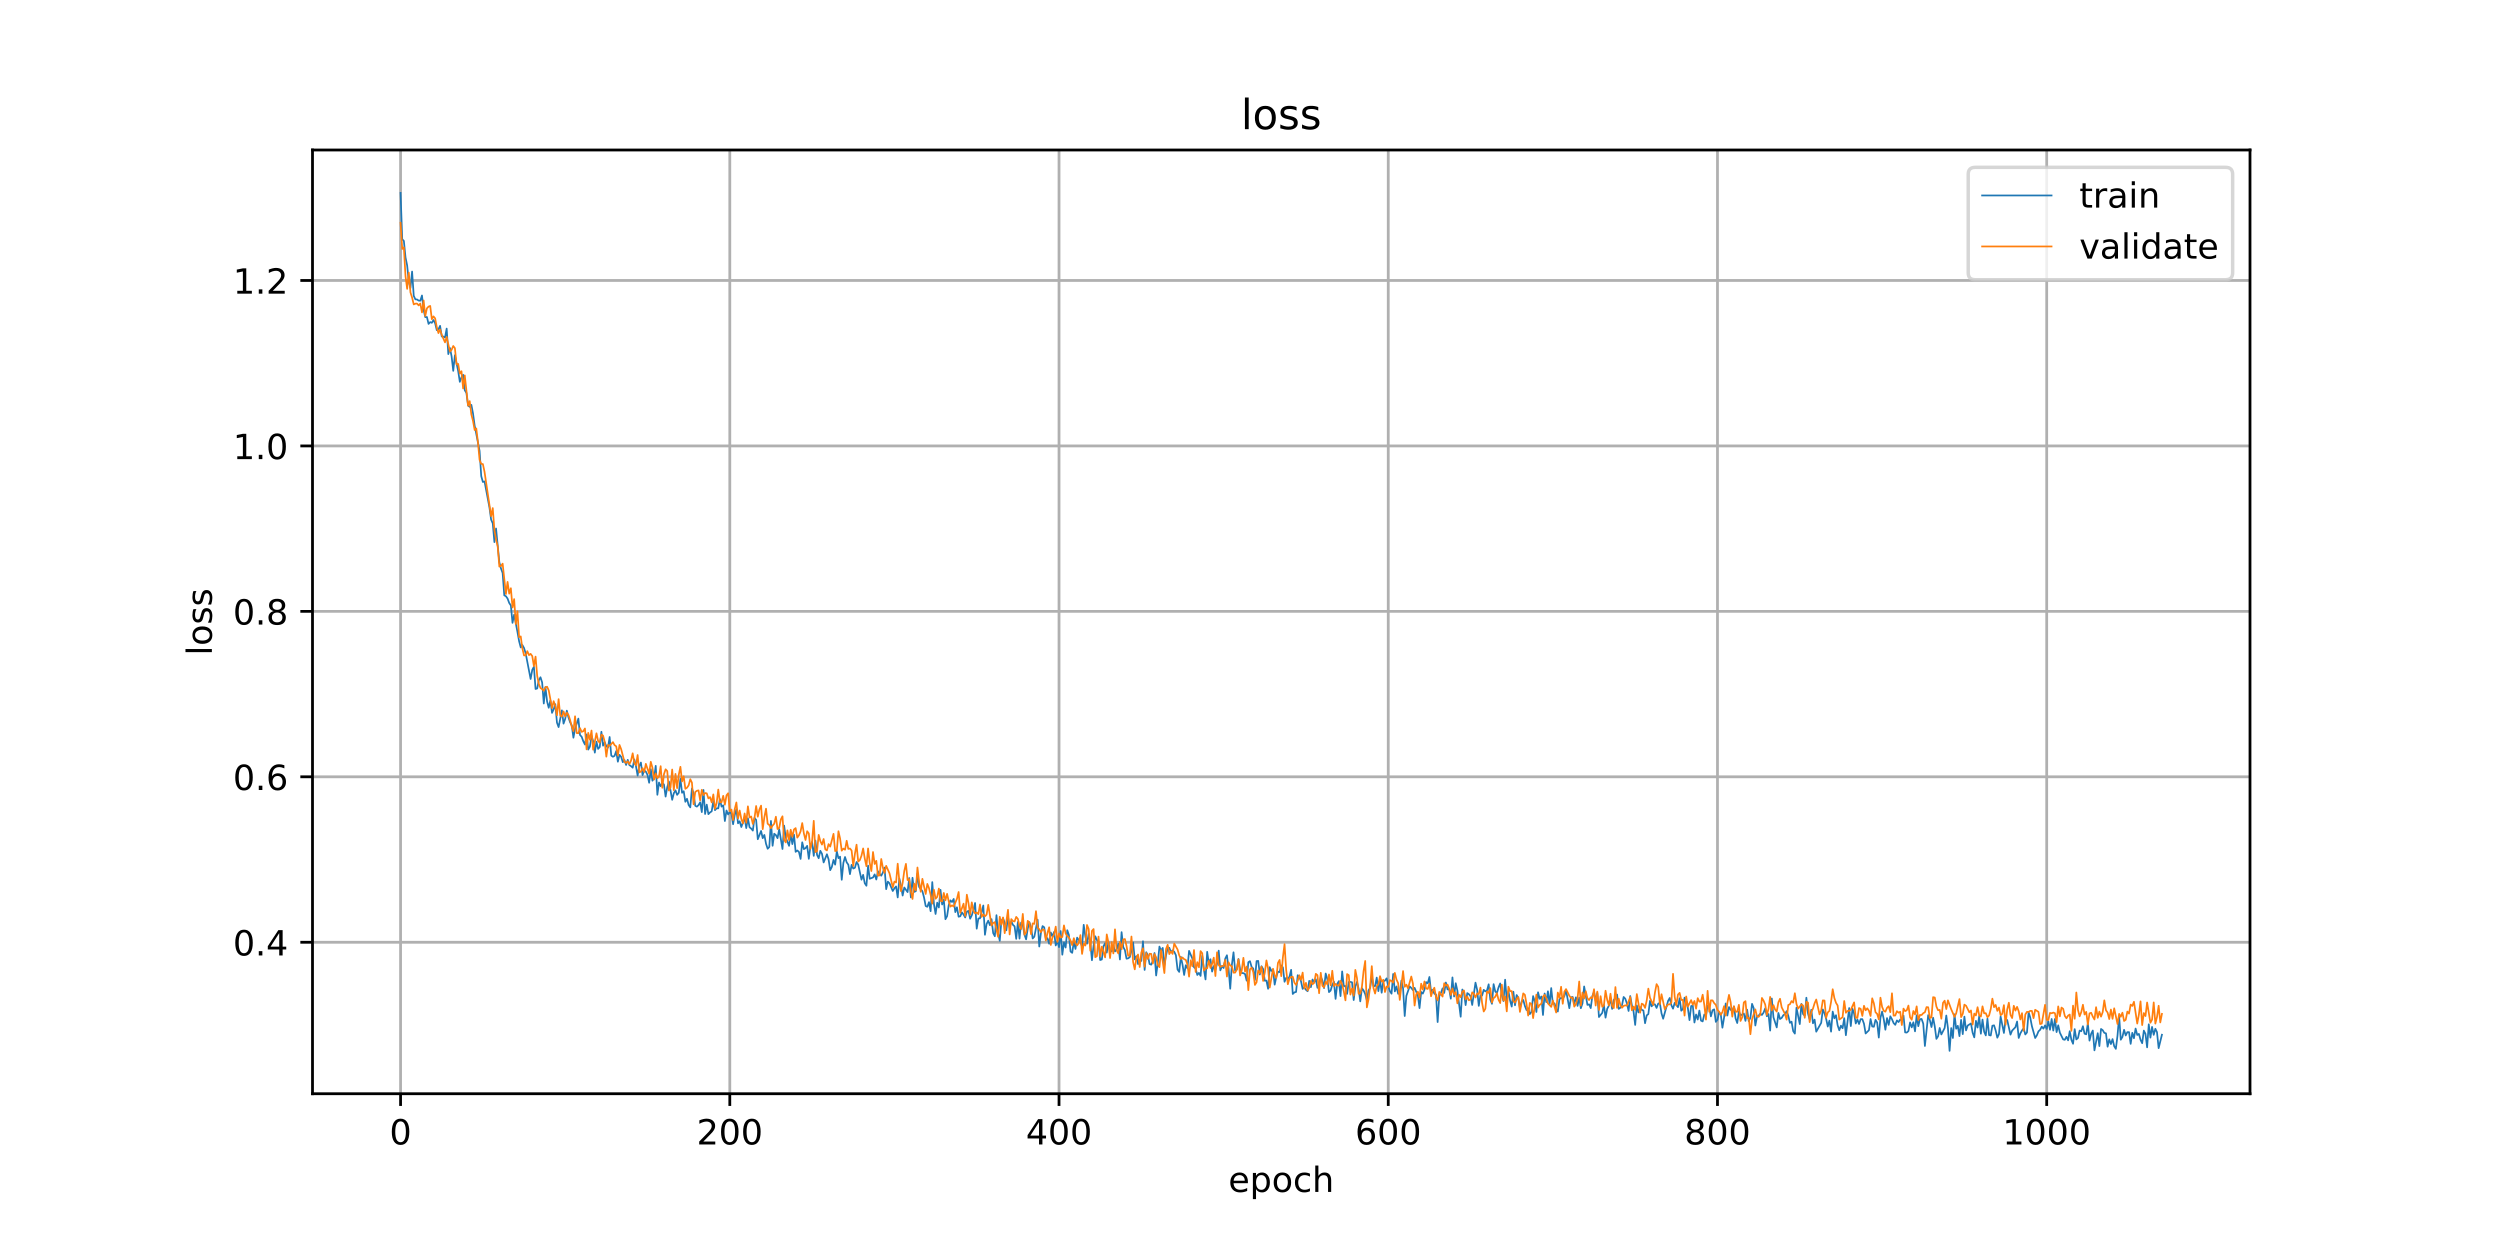 <?xml version="1.0" encoding="utf-8" standalone="no"?>
<!DOCTYPE svg PUBLIC "-//W3C//DTD SVG 1.1//EN"
  "http://www.w3.org/Graphics/SVG/1.1/DTD/svg11.dtd">
<!-- Created with matplotlib (https://matplotlib.org/) -->
<svg height="360pt" version="1.1" viewBox="0 0 720 360" width="720pt" xmlns="http://www.w3.org/2000/svg" xmlns:xlink="http://www.w3.org/1999/xlink">
 <defs>
  <style type="text/css">
*{stroke-linecap:butt;stroke-linejoin:round;}
  </style>
 </defs>
 <g id="figure_1">
  <g id="patch_1">
   <path d="M 0 360 
L 720 360 
L 720 0 
L 0 0 
z
" style="fill:#ffffff;"/>
  </g>
  <g id="axes_1">
   <g id="patch_2">
    <path d="M 90 315 
L 648 315 
L 648 43.2 
L 90 43.2 
z
" style="fill:#ffffff;"/>
   </g>
   <g id="matplotlib.axis_1">
    <g id="xtick_1">
     <g id="line2d_1">
      <path clip-path="url(#p2375cf19a3)" d="M 115.364 315 
L 115.364 43.2 
" style="fill:none;stroke:#b0b0b0;stroke-linecap:square;stroke-width:0.8;"/>
     </g>
     <g id="line2d_2">
      <defs>
       <path d="M 0 0 
L 0 3.5 
" id="m8a7386bc72" style="stroke:#000000;stroke-width:0.8;"/>
      </defs>
      <g>
       <use style="stroke:#000000;stroke-width:0.8;" x="115.364" xlink:href="#m8a7386bc72" y="315"/>
      </g>
     </g>
     <g id="text_1">
      <!-- 0 -->
      <defs>
       <path d="M 31.781 66.406 
Q 24.172 66.406 20.328 58.906 
Q 16.5 51.422 16.5 36.375 
Q 16.5 21.391 20.328 13.891 
Q 24.172 6.391 31.781 6.391 
Q 39.453 6.391 43.281 13.891 
Q 47.125 21.391 47.125 36.375 
Q 47.125 51.422 43.281 58.906 
Q 39.453 66.406 31.781 66.406 
z
M 31.781 74.219 
Q 44.047 74.219 50.516 64.516 
Q 56.984 54.828 56.984 36.375 
Q 56.984 17.969 50.516 8.266 
Q 44.047 -1.422 31.781 -1.422 
Q 19.531 -1.422 13.062 8.266 
Q 6.594 17.969 6.594 36.375 
Q 6.594 54.828 13.062 64.516 
Q 19.531 74.219 31.781 74.219 
z
" id="DejaVuSans-48"/>
      </defs>
      <g transform="translate(112.182 329.598)scale(0.1 -0.1)">
       <use xlink:href="#DejaVuSans-48"/>
      </g>
     </g>
    </g>
    <g id="xtick_2">
     <g id="line2d_3">
      <path clip-path="url(#p2375cf19a3)" d="M 210.181 315 
L 210.181 43.2 
" style="fill:none;stroke:#b0b0b0;stroke-linecap:square;stroke-width:0.8;"/>
     </g>
     <g id="line2d_4">
      <g>
       <use style="stroke:#000000;stroke-width:0.8;" x="210.181" xlink:href="#m8a7386bc72" y="315"/>
      </g>
     </g>
     <g id="text_2">
      <!-- 200 -->
      <defs>
       <path d="M 19.188 8.297 
L 53.609 8.297 
L 53.609 0 
L 7.328 0 
L 7.328 8.297 
Q 12.938 14.109 22.625 23.891 
Q 32.328 33.688 34.812 36.531 
Q 39.547 41.844 41.422 45.531 
Q 43.312 49.219 43.312 52.781 
Q 43.312 58.594 39.234 62.25 
Q 35.156 65.922 28.609 65.922 
Q 23.969 65.922 18.812 64.312 
Q 13.672 62.703 7.812 59.422 
L 7.812 69.391 
Q 13.766 71.781 18.938 73 
Q 24.125 74.219 28.422 74.219 
Q 39.75 74.219 46.484 68.547 
Q 53.219 62.891 53.219 53.422 
Q 53.219 48.922 51.531 44.891 
Q 49.859 40.875 45.406 35.406 
Q 44.188 33.984 37.641 27.219 
Q 31.109 20.453 19.188 8.297 
z
" id="DejaVuSans-50"/>
      </defs>
      <g transform="translate(200.637 329.598)scale(0.1 -0.1)">
       <use xlink:href="#DejaVuSans-50"/>
       <use x="63.623" xlink:href="#DejaVuSans-48"/>
       <use x="127.246" xlink:href="#DejaVuSans-48"/>
      </g>
     </g>
    </g>
    <g id="xtick_3">
     <g id="line2d_5">
      <path clip-path="url(#p2375cf19a3)" d="M 304.998 315 
L 304.998 43.2 
" style="fill:none;stroke:#b0b0b0;stroke-linecap:square;stroke-width:0.8;"/>
     </g>
     <g id="line2d_6">
      <g>
       <use style="stroke:#000000;stroke-width:0.8;" x="304.998" xlink:href="#m8a7386bc72" y="315"/>
      </g>
     </g>
     <g id="text_3">
      <!-- 400 -->
      <defs>
       <path d="M 37.797 64.312 
L 12.891 25.391 
L 37.797 25.391 
z
M 35.203 72.906 
L 47.609 72.906 
L 47.609 25.391 
L 58.016 25.391 
L 58.016 17.188 
L 47.609 17.188 
L 47.609 0 
L 37.797 0 
L 37.797 17.188 
L 4.891 17.188 
L 4.891 26.703 
z
" id="DejaVuSans-52"/>
      </defs>
      <g transform="translate(295.455 329.598)scale(0.1 -0.1)">
       <use xlink:href="#DejaVuSans-52"/>
       <use x="63.623" xlink:href="#DejaVuSans-48"/>
       <use x="127.246" xlink:href="#DejaVuSans-48"/>
      </g>
     </g>
    </g>
    <g id="xtick_4">
     <g id="line2d_7">
      <path clip-path="url(#p2375cf19a3)" d="M 399.816 315 
L 399.816 43.2 
" style="fill:none;stroke:#b0b0b0;stroke-linecap:square;stroke-width:0.8;"/>
     </g>
     <g id="line2d_8">
      <g>
       <use style="stroke:#000000;stroke-width:0.8;" x="399.816" xlink:href="#m8a7386bc72" y="315"/>
      </g>
     </g>
     <g id="text_4">
      <!-- 600 -->
      <defs>
       <path d="M 33.016 40.375 
Q 26.375 40.375 22.484 35.828 
Q 18.609 31.297 18.609 23.391 
Q 18.609 15.531 22.484 10.953 
Q 26.375 6.391 33.016 6.391 
Q 39.656 6.391 43.531 10.953 
Q 47.406 15.531 47.406 23.391 
Q 47.406 31.297 43.531 35.828 
Q 39.656 40.375 33.016 40.375 
z
M 52.594 71.297 
L 52.594 62.312 
Q 48.875 64.062 45.094 64.984 
Q 41.312 65.922 37.594 65.922 
Q 27.828 65.922 22.672 59.328 
Q 17.531 52.734 16.797 39.406 
Q 19.672 43.656 24.016 45.922 
Q 28.375 48.188 33.594 48.188 
Q 44.578 48.188 50.953 41.516 
Q 57.328 34.859 57.328 23.391 
Q 57.328 12.156 50.688 5.359 
Q 44.047 -1.422 33.016 -1.422 
Q 20.359 -1.422 13.672 8.266 
Q 6.984 17.969 6.984 36.375 
Q 6.984 53.656 15.188 63.938 
Q 23.391 74.219 37.203 74.219 
Q 40.922 74.219 44.703 73.484 
Q 48.484 72.75 52.594 71.297 
z
" id="DejaVuSans-54"/>
      </defs>
      <g transform="translate(390.272 329.598)scale(0.1 -0.1)">
       <use xlink:href="#DejaVuSans-54"/>
       <use x="63.623" xlink:href="#DejaVuSans-48"/>
       <use x="127.246" xlink:href="#DejaVuSans-48"/>
      </g>
     </g>
    </g>
    <g id="xtick_5">
     <g id="line2d_9">
      <path clip-path="url(#p2375cf19a3)" d="M 494.633 315 
L 494.633 43.2 
" style="fill:none;stroke:#b0b0b0;stroke-linecap:square;stroke-width:0.8;"/>
     </g>
     <g id="line2d_10">
      <g>
       <use style="stroke:#000000;stroke-width:0.8;" x="494.633" xlink:href="#m8a7386bc72" y="315"/>
      </g>
     </g>
     <g id="text_5">
      <!-- 800 -->
      <defs>
       <path d="M 31.781 34.625 
Q 24.75 34.625 20.719 30.859 
Q 16.703 27.094 16.703 20.516 
Q 16.703 13.922 20.719 10.156 
Q 24.75 6.391 31.781 6.391 
Q 38.812 6.391 42.859 10.172 
Q 46.922 13.969 46.922 20.516 
Q 46.922 27.094 42.891 30.859 
Q 38.875 34.625 31.781 34.625 
z
M 21.922 38.812 
Q 15.578 40.375 12.031 44.719 
Q 8.5 49.078 8.5 55.328 
Q 8.5 64.062 14.719 69.141 
Q 20.953 74.219 31.781 74.219 
Q 42.672 74.219 48.875 69.141 
Q 55.078 64.062 55.078 55.328 
Q 55.078 49.078 51.531 44.719 
Q 48 40.375 41.703 38.812 
Q 48.828 37.156 52.797 32.312 
Q 56.781 27.484 56.781 20.516 
Q 56.781 9.906 50.312 4.234 
Q 43.844 -1.422 31.781 -1.422 
Q 19.734 -1.422 13.25 4.234 
Q 6.781 9.906 6.781 20.516 
Q 6.781 27.484 10.781 32.312 
Q 14.797 37.156 21.922 38.812 
z
M 18.312 54.391 
Q 18.312 48.734 21.844 45.562 
Q 25.391 42.391 31.781 42.391 
Q 38.141 42.391 41.719 45.562 
Q 45.312 48.734 45.312 54.391 
Q 45.312 60.062 41.719 63.234 
Q 38.141 66.406 31.781 66.406 
Q 25.391 66.406 21.844 63.234 
Q 18.312 60.062 18.312 54.391 
z
" id="DejaVuSans-56"/>
      </defs>
      <g transform="translate(485.089 329.598)scale(0.1 -0.1)">
       <use xlink:href="#DejaVuSans-56"/>
       <use x="63.623" xlink:href="#DejaVuSans-48"/>
       <use x="127.246" xlink:href="#DejaVuSans-48"/>
      </g>
     </g>
    </g>
    <g id="xtick_6">
     <g id="line2d_11">
      <path clip-path="url(#p2375cf19a3)" d="M 589.45 315 
L 589.45 43.2 
" style="fill:none;stroke:#b0b0b0;stroke-linecap:square;stroke-width:0.8;"/>
     </g>
     <g id="line2d_12">
      <g>
       <use style="stroke:#000000;stroke-width:0.8;" x="589.45" xlink:href="#m8a7386bc72" y="315"/>
      </g>
     </g>
     <g id="text_6">
      <!-- 1000 -->
      <defs>
       <path d="M 12.406 8.297 
L 28.516 8.297 
L 28.516 63.922 
L 10.984 60.406 
L 10.984 69.391 
L 28.422 72.906 
L 38.281 72.906 
L 38.281 8.297 
L 54.391 8.297 
L 54.391 0 
L 12.406 0 
z
" id="DejaVuSans-49"/>
      </defs>
      <g transform="translate(576.725 329.598)scale(0.1 -0.1)">
       <use xlink:href="#DejaVuSans-49"/>
       <use x="63.623" xlink:href="#DejaVuSans-48"/>
       <use x="127.246" xlink:href="#DejaVuSans-48"/>
       <use x="190.869" xlink:href="#DejaVuSans-48"/>
      </g>
     </g>
    </g>
    <g id="text_7">
     <!-- epoch -->
     <defs>
      <path d="M 56.203 29.594 
L 56.203 25.203 
L 14.891 25.203 
Q 15.484 15.922 20.484 11.062 
Q 25.484 6.203 34.422 6.203 
Q 39.594 6.203 44.453 7.469 
Q 49.312 8.734 54.109 11.281 
L 54.109 2.781 
Q 49.266 0.734 44.188 -0.344 
Q 39.109 -1.422 33.891 -1.422 
Q 20.797 -1.422 13.156 6.188 
Q 5.516 13.812 5.516 26.812 
Q 5.516 40.234 12.766 48.109 
Q 20.016 56 32.328 56 
Q 43.359 56 49.781 48.891 
Q 56.203 41.797 56.203 29.594 
z
M 47.219 32.234 
Q 47.125 39.594 43.094 43.984 
Q 39.062 48.391 32.422 48.391 
Q 24.906 48.391 20.391 44.141 
Q 15.875 39.891 15.188 32.172 
z
" id="DejaVuSans-101"/>
      <path d="M 18.109 8.203 
L 18.109 -20.797 
L 9.078 -20.797 
L 9.078 54.688 
L 18.109 54.688 
L 18.109 46.391 
Q 20.953 51.266 25.266 53.625 
Q 29.594 56 35.594 56 
Q 45.562 56 51.781 48.094 
Q 58.016 40.188 58.016 27.297 
Q 58.016 14.406 51.781 6.484 
Q 45.562 -1.422 35.594 -1.422 
Q 29.594 -1.422 25.266 0.953 
Q 20.953 3.328 18.109 8.203 
z
M 48.688 27.297 
Q 48.688 37.203 44.609 42.844 
Q 40.531 48.484 33.406 48.484 
Q 26.266 48.484 22.188 42.844 
Q 18.109 37.203 18.109 27.297 
Q 18.109 17.391 22.188 11.75 
Q 26.266 6.109 33.406 6.109 
Q 40.531 6.109 44.609 11.75 
Q 48.688 17.391 48.688 27.297 
z
" id="DejaVuSans-112"/>
      <path d="M 30.609 48.391 
Q 23.391 48.391 19.188 42.75 
Q 14.984 37.109 14.984 27.297 
Q 14.984 17.484 19.156 11.844 
Q 23.344 6.203 30.609 6.203 
Q 37.797 6.203 41.984 11.859 
Q 46.188 17.531 46.188 27.297 
Q 46.188 37.016 41.984 42.703 
Q 37.797 48.391 30.609 48.391 
z
M 30.609 56 
Q 42.328 56 49.016 48.375 
Q 55.719 40.766 55.719 27.297 
Q 55.719 13.875 49.016 6.219 
Q 42.328 -1.422 30.609 -1.422 
Q 18.844 -1.422 12.172 6.219 
Q 5.516 13.875 5.516 27.297 
Q 5.516 40.766 12.172 48.375 
Q 18.844 56 30.609 56 
z
" id="DejaVuSans-111"/>
      <path d="M 48.781 52.594 
L 48.781 44.188 
Q 44.969 46.297 41.141 47.344 
Q 37.312 48.391 33.406 48.391 
Q 24.656 48.391 19.812 42.844 
Q 14.984 37.312 14.984 27.297 
Q 14.984 17.281 19.812 11.734 
Q 24.656 6.203 33.406 6.203 
Q 37.312 6.203 41.141 7.25 
Q 44.969 8.297 48.781 10.406 
L 48.781 2.094 
Q 45.016 0.344 40.984 -0.531 
Q 36.969 -1.422 32.422 -1.422 
Q 20.062 -1.422 12.781 6.344 
Q 5.516 14.109 5.516 27.297 
Q 5.516 40.672 12.859 48.328 
Q 20.219 56 33.016 56 
Q 37.156 56 41.109 55.141 
Q 45.062 54.297 48.781 52.594 
z
" id="DejaVuSans-99"/>
      <path d="M 54.891 33.016 
L 54.891 0 
L 45.906 0 
L 45.906 32.719 
Q 45.906 40.484 42.875 44.328 
Q 39.844 48.188 33.797 48.188 
Q 26.516 48.188 22.312 43.547 
Q 18.109 38.922 18.109 30.906 
L 18.109 0 
L 9.078 0 
L 9.078 75.984 
L 18.109 75.984 
L 18.109 46.188 
Q 21.344 51.125 25.703 53.562 
Q 30.078 56 35.797 56 
Q 45.219 56 50.047 50.172 
Q 54.891 44.344 54.891 33.016 
z
" id="DejaVuSans-104"/>
     </defs>
     <g transform="translate(353.772 343.277)scale(0.1 -0.1)">
      <use xlink:href="#DejaVuSans-101"/>
      <use x="61.523" xlink:href="#DejaVuSans-112"/>
      <use x="125" xlink:href="#DejaVuSans-111"/>
      <use x="186.182" xlink:href="#DejaVuSans-99"/>
      <use x="241.162" xlink:href="#DejaVuSans-104"/>
     </g>
    </g>
   </g>
   <g id="matplotlib.axis_2">
    <g id="ytick_1">
     <g id="line2d_13">
      <path clip-path="url(#p2375cf19a3)" d="M 90 271.371 
L 648 271.371 
" style="fill:none;stroke:#b0b0b0;stroke-linecap:square;stroke-width:0.8;"/>
     </g>
     <g id="line2d_14">
      <defs>
       <path d="M 0 0 
L -3.5 0 
" id="mf079b97e95" style="stroke:#000000;stroke-width:0.8;"/>
      </defs>
      <g>
       <use style="stroke:#000000;stroke-width:0.8;" x="90" xlink:href="#mf079b97e95" y="271.371"/>
      </g>
     </g>
     <g id="text_8">
      <!-- 0.4 -->
      <defs>
       <path d="M 10.688 12.406 
L 21 12.406 
L 21 0 
L 10.688 0 
z
" id="DejaVuSans-46"/>
      </defs>
      <g transform="translate(67.097 275.17)scale(0.1 -0.1)">
       <use xlink:href="#DejaVuSans-48"/>
       <use x="63.623" xlink:href="#DejaVuSans-46"/>
       <use x="95.41" xlink:href="#DejaVuSans-52"/>
      </g>
     </g>
    </g>
    <g id="ytick_2">
     <g id="line2d_15">
      <path clip-path="url(#p2375cf19a3)" d="M 90 223.723 
L 648 223.723 
" style="fill:none;stroke:#b0b0b0;stroke-linecap:square;stroke-width:0.8;"/>
     </g>
     <g id="line2d_16">
      <g>
       <use style="stroke:#000000;stroke-width:0.8;" x="90" xlink:href="#mf079b97e95" y="223.723"/>
      </g>
     </g>
     <g id="text_9">
      <!-- 0.6 -->
      <g transform="translate(67.097 227.522)scale(0.1 -0.1)">
       <use xlink:href="#DejaVuSans-48"/>
       <use x="63.623" xlink:href="#DejaVuSans-46"/>
       <use x="95.41" xlink:href="#DejaVuSans-54"/>
      </g>
     </g>
    </g>
    <g id="ytick_3">
     <g id="line2d_17">
      <path clip-path="url(#p2375cf19a3)" d="M 90 176.075 
L 648 176.075 
" style="fill:none;stroke:#b0b0b0;stroke-linecap:square;stroke-width:0.8;"/>
     </g>
     <g id="line2d_18">
      <g>
       <use style="stroke:#000000;stroke-width:0.8;" x="90" xlink:href="#mf079b97e95" y="176.075"/>
      </g>
     </g>
     <g id="text_10">
      <!-- 0.8 -->
      <g transform="translate(67.097 179.874)scale(0.1 -0.1)">
       <use xlink:href="#DejaVuSans-48"/>
       <use x="63.623" xlink:href="#DejaVuSans-46"/>
       <use x="95.41" xlink:href="#DejaVuSans-56"/>
      </g>
     </g>
    </g>
    <g id="ytick_4">
     <g id="line2d_19">
      <path clip-path="url(#p2375cf19a3)" d="M 90 128.427 
L 648 128.427 
" style="fill:none;stroke:#b0b0b0;stroke-linecap:square;stroke-width:0.8;"/>
     </g>
     <g id="line2d_20">
      <g>
       <use style="stroke:#000000;stroke-width:0.8;" x="90" xlink:href="#mf079b97e95" y="128.427"/>
      </g>
     </g>
     <g id="text_11">
      <!-- 1.0 -->
      <g transform="translate(67.097 132.226)scale(0.1 -0.1)">
       <use xlink:href="#DejaVuSans-49"/>
       <use x="63.623" xlink:href="#DejaVuSans-46"/>
       <use x="95.41" xlink:href="#DejaVuSans-48"/>
      </g>
     </g>
    </g>
    <g id="ytick_5">
     <g id="line2d_21">
      <path clip-path="url(#p2375cf19a3)" d="M 90 80.779 
L 648 80.779 
" style="fill:none;stroke:#b0b0b0;stroke-linecap:square;stroke-width:0.8;"/>
     </g>
     <g id="line2d_22">
      <g>
       <use style="stroke:#000000;stroke-width:0.8;" x="90" xlink:href="#mf079b97e95" y="80.779"/>
      </g>
     </g>
     <g id="text_12">
      <!-- 1.2 -->
      <g transform="translate(67.097 84.578)scale(0.1 -0.1)">
       <use xlink:href="#DejaVuSans-49"/>
       <use x="63.623" xlink:href="#DejaVuSans-46"/>
       <use x="95.41" xlink:href="#DejaVuSans-50"/>
      </g>
     </g>
    </g>
    <g id="text_13">
     <!-- loss -->
     <defs>
      <path d="M 9.422 75.984 
L 18.406 75.984 
L 18.406 0 
L 9.422 0 
z
" id="DejaVuSans-108"/>
      <path d="M 44.281 53.078 
L 44.281 44.578 
Q 40.484 46.531 36.375 47.5 
Q 32.281 48.484 27.875 48.484 
Q 21.188 48.484 17.844 46.438 
Q 14.5 44.391 14.5 40.281 
Q 14.5 37.156 16.891 35.375 
Q 19.281 33.594 26.516 31.984 
L 29.594 31.297 
Q 39.156 29.25 43.188 25.516 
Q 47.219 21.781 47.219 15.094 
Q 47.219 7.469 41.188 3.016 
Q 35.156 -1.422 24.609 -1.422 
Q 20.219 -1.422 15.453 -0.562 
Q 10.688 0.297 5.422 2 
L 5.422 11.281 
Q 10.406 8.688 15.234 7.391 
Q 20.062 6.109 24.812 6.109 
Q 31.156 6.109 34.562 8.281 
Q 37.984 10.453 37.984 14.406 
Q 37.984 18.062 35.516 20.016 
Q 33.062 21.969 24.703 23.781 
L 21.578 24.516 
Q 13.234 26.266 9.516 29.906 
Q 5.812 33.547 5.812 39.891 
Q 5.812 47.609 11.281 51.797 
Q 16.75 56 26.812 56 
Q 31.781 56 36.172 55.266 
Q 40.578 54.547 44.281 53.078 
z
" id="DejaVuSans-115"/>
     </defs>
     <g transform="translate(61.017 188.758)rotate(-90)scale(0.1 -0.1)">
      <use xlink:href="#DejaVuSans-108"/>
      <use x="27.783" xlink:href="#DejaVuSans-111"/>
      <use x="88.965" xlink:href="#DejaVuSans-115"/>
      <use x="141.064" xlink:href="#DejaVuSans-115"/>
     </g>
    </g>
   </g>
   <g id="line2d_23">
    <path clip-path="url(#p2375cf19a3)" d="M 115.364 55.555 
L 115.838 68.895 
L 116.312 69.39 
L 116.786 74.129 
L 117.26 76.455 
L 117.734 81.179 
L 118.208 82.95 
L 118.682 78.212 
L 119.156 85.199 
L 119.63 86.21 
L 120.105 86.252 
L 120.579 86.571 
L 121.053 86.603 
L 121.527 85.099 
L 122.001 89.239 
L 122.475 91.333 
L 122.949 91.292 
L 123.423 93.285 
L 123.897 92.767 
L 124.371 92.969 
L 124.845 92.155 
L 125.319 93.105 
L 125.794 95.084 
L 126.268 94.829 
L 126.742 93.843 
L 127.216 96.894 
L 127.69 96.927 
L 128.164 97.203 
L 128.638 94.638 
L 129.112 101.978 
L 129.586 100.239 
L 130.06 102.628 
L 130.534 106.796 
L 131.008 102.32 
L 131.957 106.865 
L 132.431 109.962 
L 132.905 108.664 
L 133.379 107.94 
L 133.853 112.39 
L 134.327 113.152 
L 134.801 116.773 
L 135.275 117.175 
L 135.749 116.607 
L 136.223 119.057 
L 136.698 122.548 
L 138.12 129.853 
L 138.594 137.121 
L 139.068 138.805 
L 139.542 138.649 
L 140.964 146.163 
L 141.438 149.655 
L 141.912 150.712 
L 142.387 156.125 
L 142.861 152.212 
L 143.809 161.929 
L 144.283 163.734 
L 144.757 165.017 
L 145.231 171.46 
L 145.705 171.71 
L 146.179 172.386 
L 146.653 173.654 
L 147.127 174.375 
L 147.602 179.375 
L 148.076 177.029 
L 149.024 181.993 
L 149.498 184.648 
L 149.972 186.462 
L 150.446 185.775 
L 150.92 186.631 
L 151.394 188.154 
L 152.816 195.545 
L 153.291 192.925 
L 153.765 192.023 
L 154.239 198.427 
L 154.713 198.276 
L 155.187 195.895 
L 155.661 195.051 
L 156.135 196.549 
L 156.609 202.606 
L 157.083 197.886 
L 157.557 202.008 
L 158.031 203.833 
L 158.506 201.748 
L 158.98 205.304 
L 159.454 204.299 
L 159.928 202.813 
L 160.402 208.107 
L 160.876 209.4 
L 161.824 204.584 
L 162.298 208.398 
L 162.772 207.04 
L 163.246 204.676 
L 163.72 206.61 
L 164.195 208.017 
L 164.669 208.924 
L 165.143 212.453 
L 165.617 209.91 
L 166.565 206.961 
L 167.039 211.682 
L 167.513 212.179 
L 167.987 213.479 
L 168.461 214.424 
L 168.935 211.512 
L 169.41 215.877 
L 169.884 215.031 
L 170.358 211.947 
L 170.832 213.476 
L 171.306 216.755 
L 171.78 213.61 
L 172.254 215.683 
L 172.728 215.15 
L 173.202 210.754 
L 173.676 214.755 
L 174.15 213.778 
L 174.624 214.915 
L 175.099 215.295 
L 175.573 212.259 
L 176.047 217.619 
L 176.521 217.945 
L 176.995 217.69 
L 177.469 216.315 
L 177.943 219.363 
L 178.417 217.395 
L 178.891 217.973 
L 179.365 219.504 
L 179.839 218.897 
L 180.314 220.303 
L 180.788 218.835 
L 181.262 220.34 
L 181.736 220.65 
L 182.21 221.094 
L 182.684 218.73 
L 183.158 220.642 
L 183.632 223.362 
L 184.106 220.638 
L 184.58 219.615 
L 185.054 223.235 
L 185.528 221.928 
L 186.003 222.218 
L 186.477 223.17 
L 186.951 225.43 
L 187.425 221.53 
L 187.899 224.84 
L 188.373 224.13 
L 188.847 220.571 
L 189.321 228.894 
L 189.795 225.366 
L 190.269 226.429 
L 190.743 225.457 
L 191.218 225.947 
L 191.692 229.413 
L 192.166 226.715 
L 192.64 225.071 
L 193.588 230.34 
L 194.062 228.445 
L 194.536 227.618 
L 195.01 228.92 
L 195.484 228.326 
L 195.958 224.313 
L 196.432 228.322 
L 196.907 227.88 
L 197.381 230.912 
L 197.855 230.054 
L 198.329 231.846 
L 198.803 232.525 
L 199.277 227.076 
L 199.751 228.512 
L 200.225 232.068 
L 200.699 232.311 
L 201.173 231.868 
L 201.647 231.061 
L 202.121 233.879 
L 202.596 227.507 
L 203.07 234.428 
L 203.544 231.736 
L 204.018 234.479 
L 204.492 233.978 
L 204.966 233.663 
L 205.44 230.71 
L 205.914 233.324 
L 206.388 232.793 
L 206.862 232.805 
L 207.336 230.149 
L 207.811 232.309 
L 208.285 231.93 
L 208.759 236.451 
L 209.233 233.424 
L 209.707 234.561 
L 210.181 233.867 
L 210.655 234.335 
L 211.129 237.373 
L 211.603 234.727 
L 212.077 233.046 
L 212.551 237.115 
L 213.025 236.523 
L 213.5 238.179 
L 214.448 235.469 
L 214.922 238.48 
L 215.396 235.666 
L 215.87 238.25 
L 216.344 238.633 
L 216.818 239.21 
L 217.292 235.544 
L 217.766 236.131 
L 218.24 241.692 
L 219.189 239.319 
L 219.663 241.394 
L 220.137 240.465 
L 220.611 242.999 
L 221.085 244.439 
L 221.559 243.926 
L 222.033 236.434 
L 222.507 243.578 
L 222.981 240.119 
L 223.455 240.501 
L 223.929 241.391 
L 224.404 238.82 
L 225.352 244.507 
L 225.826 237.784 
L 226.3 241.22 
L 227.248 243.596 
L 227.722 240.243 
L 228.196 243.097 
L 228.67 240.38 
L 229.144 245.331 
L 229.619 244.936 
L 230.093 245.357 
L 230.567 247.361 
L 231.041 242.589 
L 231.515 244.546 
L 231.989 244.271 
L 232.463 243.608 
L 232.937 247.336 
L 233.411 243.748 
L 233.885 242.487 
L 234.359 246.485 
L 234.833 242.089 
L 235.308 246.206 
L 235.782 247.167 
L 236.256 245.039 
L 236.73 245.898 
L 237.204 248.385 
L 238.152 246.028 
L 238.626 247.464 
L 239.1 250.607 
L 239.574 249.664 
L 240.048 247.664 
L 240.523 249.011 
L 240.997 245.203 
L 241.471 247.152 
L 241.945 246.726 
L 242.419 253.371 
L 242.893 248.493 
L 243.367 246.817 
L 243.841 248.355 
L 244.315 249.024 
L 244.789 251.75 
L 245.263 249.085 
L 245.737 250.134 
L 246.212 249.916 
L 246.686 248.268 
L 247.16 248.996 
L 248.108 253.343 
L 248.582 251.96 
L 249.056 254.384 
L 249.53 255.093 
L 250.004 249.307 
L 250.478 253.077 
L 251.427 252.716 
L 251.901 251.829 
L 252.375 253.299 
L 252.849 250.923 
L 253.323 251.7 
L 253.797 252.197 
L 254.271 251.293 
L 254.745 249.86 
L 255.219 256.073 
L 255.693 253.912 
L 256.167 254.372 
L 257.116 256.608 
L 257.59 255.823 
L 258.064 255.298 
L 258.538 258.461 
L 259.012 253.022 
L 259.486 255.103 
L 259.96 257.913 
L 260.434 255.595 
L 261.382 256.925 
L 261.856 252.872 
L 262.331 258.455 
L 262.805 252.802 
L 263.279 256.862 
L 263.753 256.656 
L 264.227 251.621 
L 264.701 255.437 
L 265.649 256.66 
L 266.123 258.484 
L 266.597 260.942 
L 267.071 261.153 
L 267.545 259.825 
L 268.02 262.413 
L 268.494 254.054 
L 268.968 260.319 
L 269.442 263.223 
L 269.916 259.975 
L 270.39 261.355 
L 270.864 256.283 
L 271.338 260.492 
L 271.812 259.08 
L 272.286 264.728 
L 272.76 263.847 
L 273.234 260.671 
L 273.709 259.305 
L 274.183 259.771 
L 274.657 258.898 
L 275.131 262.687 
L 275.605 261.313 
L 276.079 264.011 
L 276.553 263.891 
L 277.027 262.773 
L 277.501 263.392 
L 277.975 264.229 
L 278.449 262.576 
L 278.924 262.322 
L 279.398 264.589 
L 279.872 263.613 
L 280.346 262.178 
L 280.82 260.065 
L 281.294 267.454 
L 281.768 264.536 
L 282.242 264.483 
L 283.19 260.789 
L 283.664 269.207 
L 284.138 266.103 
L 284.613 265.153 
L 285.087 266.454 
L 285.561 264.717 
L 286.035 268.74 
L 286.509 269.632 
L 286.983 263.578 
L 287.457 268.825 
L 287.931 270.953 
L 288.405 265.212 
L 288.879 264.449 
L 289.353 265.81 
L 289.828 267.92 
L 290.302 264 
L 290.776 267.048 
L 291.25 265.338 
L 291.724 266.346 
L 292.198 266.776 
L 292.672 270.382 
L 293.146 265.532 
L 293.62 270.315 
L 294.094 265.697 
L 294.568 266.379 
L 295.042 269.162 
L 295.517 270.527 
L 295.991 267.403 
L 296.465 265.582 
L 296.939 267.114 
L 297.413 270.284 
L 297.887 269.766 
L 298.835 264.887 
L 299.309 272.597 
L 299.783 268.695 
L 300.257 266.713 
L 300.732 267.06 
L 301.206 270.349 
L 301.68 270.194 
L 302.154 271.791 
L 302.628 268.548 
L 303.102 269.661 
L 303.576 268.407 
L 304.05 272.29 
L 304.524 271.014 
L 304.998 272.771 
L 305.472 268.147 
L 305.946 274.944 
L 306.421 271.381 
L 306.895 272.891 
L 307.369 267.907 
L 307.843 269.261 
L 308.317 274.041 
L 308.791 274.418 
L 309.265 271.201 
L 309.739 273.29 
L 310.213 270.036 
L 310.687 270.732 
L 311.161 271.218 
L 311.636 272.587 
L 312.11 266.356 
L 312.584 269.742 
L 313.058 271.791 
L 313.532 268.967 
L 314.006 271.376 
L 314.48 276.544 
L 314.954 272.311 
L 315.428 269.65 
L 315.902 270.724 
L 316.376 271.217 
L 316.85 276.491 
L 317.325 276.326 
L 317.799 272.492 
L 318.273 271.646 
L 318.747 274.347 
L 319.221 271.329 
L 319.695 274.051 
L 320.169 273.981 
L 320.643 272.231 
L 321.117 274.013 
L 321.591 273.488 
L 322.065 271.794 
L 322.54 276.322 
L 323.014 268.465 
L 323.488 272.747 
L 323.962 273.604 
L 324.436 276.097 
L 324.91 276.008 
L 325.384 275.647 
L 325.858 273.837 
L 326.332 271.418 
L 326.806 276.295 
L 327.28 275.397 
L 327.754 277.649 
L 328.229 276.644 
L 328.703 276.741 
L 329.177 271.087 
L 329.651 279.336 
L 330.125 274.246 
L 330.599 275.162 
L 331.073 277.631 
L 331.547 277.823 
L 332.021 276.753 
L 332.495 274.477 
L 332.969 280.935 
L 333.443 277.302 
L 333.918 272.623 
L 334.392 273.804 
L 334.866 272.996 
L 335.34 277.989 
L 335.814 275.152 
L 336.288 273.032 
L 336.762 272.962 
L 337.236 274.217 
L 337.71 273.707 
L 338.184 274.113 
L 338.658 275.096 
L 339.133 279.226 
L 339.607 279.902 
L 340.081 275.576 
L 340.555 277.757 
L 341.029 280.782 
L 341.503 277.994 
L 341.977 278.865 
L 342.451 273.859 
L 343.399 276.056 
L 343.873 278.571 
L 344.347 278.961 
L 344.822 280.79 
L 345.296 280.194 
L 345.77 281.06 
L 346.244 275.297 
L 346.718 279.167 
L 347.192 282.073 
L 347.666 274.136 
L 348.14 277.424 
L 348.614 276.258 
L 349.088 279.814 
L 349.562 278.229 
L 350.037 279.313 
L 350.511 277.577 
L 350.985 273.789 
L 351.459 279.458 
L 351.933 278.2 
L 352.407 278.79 
L 352.881 276.065 
L 353.355 275.116 
L 353.829 278.94 
L 354.303 284.745 
L 354.777 277.863 
L 355.251 274.27 
L 355.726 279.639 
L 356.2 279.235 
L 356.674 276.197 
L 357.148 279.186 
L 357.622 280.223 
L 358.096 280.275 
L 358.57 280.512 
L 359.044 282.421 
L 359.518 277.111 
L 359.992 276.823 
L 360.466 278.477 
L 360.941 278.949 
L 361.415 282.22 
L 361.889 276.794 
L 362.363 276.74 
L 362.837 280.659 
L 363.311 278.286 
L 363.785 279.091 
L 364.259 282.44 
L 364.733 282.411 
L 365.207 284.763 
L 365.681 278.557 
L 366.155 279.64 
L 366.63 279.268 
L 367.104 283.571 
L 367.578 281.327 
L 368.052 279.823 
L 368.526 279.969 
L 369 278.034 
L 369.474 278.622 
L 369.948 282.748 
L 370.422 281.612 
L 370.896 281.954 
L 371.37 281.283 
L 371.845 279.309 
L 372.319 286.268 
L 372.793 285.801 
L 373.267 285.683 
L 373.741 280.862 
L 374.215 281.362 
L 374.689 282.62 
L 375.163 284.794 
L 375.637 284.361 
L 376.111 285.059 
L 376.585 285.477 
L 377.059 282.497 
L 377.534 284.296 
L 378.008 282.098 
L 378.482 282.864 
L 378.956 282.027 
L 379.43 284.485 
L 379.904 283.507 
L 380.378 281.302 
L 380.852 282.373 
L 381.326 284.563 
L 381.8 280.379 
L 382.274 282.011 
L 382.749 285.725 
L 383.223 285.28 
L 383.697 283.607 
L 384.171 282.758 
L 384.645 287.67 
L 385.119 283.369 
L 385.593 282.578 
L 386.067 286.869 
L 386.541 279.781 
L 387.015 283.996 
L 387.489 283.988 
L 387.963 286.223 
L 388.438 282.824 
L 388.912 282.787 
L 389.386 282.911 
L 389.86 288.01 
L 390.334 284.158 
L 390.808 282.786 
L 391.282 284.784 
L 391.756 288.387 
L 392.23 284.608 
L 392.704 285.238 
L 393.178 286.292 
L 393.653 288.109 
L 394.127 285.251 
L 394.601 284.492 
L 395.075 281.258 
L 395.549 283.954 
L 396.023 284 
L 396.497 281.551 
L 396.971 285.436 
L 397.445 282.158 
L 397.919 285.897 
L 398.393 282.633 
L 398.867 282.432 
L 399.342 281.769 
L 399.816 283.969 
L 400.29 285.459 
L 400.764 286.18 
L 401.238 280.513 
L 401.712 285.529 
L 402.186 284.105 
L 402.66 286.21 
L 403.134 286.071 
L 403.608 282.404 
L 404.082 284.665 
L 404.557 292.606 
L 405.031 286.813 
L 405.979 284.082 
L 406.453 284.529 
L 406.927 285.144 
L 407.401 284.508 
L 408.349 286.744 
L 408.823 290.333 
L 409.297 285.692 
L 409.771 286.159 
L 410.246 285.03 
L 410.72 282.858 
L 411.194 283.189 
L 411.668 281.376 
L 412.142 285.587 
L 412.616 285.051 
L 413.09 286.183 
L 413.564 286.419 
L 414.038 294.35 
L 414.512 286.895 
L 414.986 285.963 
L 415.46 284.67 
L 415.935 285.958 
L 416.409 282.964 
L 416.883 284.958 
L 417.357 284.818 
L 417.831 287.614 
L 418.305 281.499 
L 418.779 286.986 
L 419.253 283.171 
L 419.727 285.317 
L 420.675 292.813 
L 421.15 284.985 
L 421.624 285.878 
L 422.098 289.459 
L 422.572 286.009 
L 423.046 286.343 
L 423.52 286.924 
L 423.994 289.424 
L 424.942 283.009 
L 425.416 285.064 
L 425.89 289.682 
L 426.364 286.669 
L 426.839 286.723 
L 427.313 285.072 
L 427.787 285.531 
L 428.261 285.252 
L 428.735 283.484 
L 429.209 287.874 
L 429.683 289.092 
L 430.157 283.444 
L 430.631 285.539 
L 431.105 286.022 
L 431.579 284.355 
L 432.054 283.235 
L 432.528 286.613 
L 433.002 288.295 
L 433.476 282.157 
L 433.95 288.166 
L 434.424 285.424 
L 434.898 288.107 
L 435.372 289.894 
L 435.846 285.615 
L 436.32 289.517 
L 436.794 286.576 
L 437.268 287.373 
L 437.743 290.387 
L 438.217 288.534 
L 438.691 287.989 
L 439.165 289.707 
L 439.639 290.898 
L 440.113 290.374 
L 440.587 292.066 
L 441.061 291.41 
L 441.535 286.88 
L 442.009 288.387 
L 442.483 291.445 
L 442.958 285.786 
L 443.432 287.654 
L 443.906 286.992 
L 444.38 292.312 
L 444.854 286.136 
L 445.328 288.603 
L 445.802 285.498 
L 446.276 289.223 
L 446.75 284.573 
L 447.224 289.092 
L 447.698 288.976 
L 448.172 290.534 
L 448.647 291.317 
L 449.121 287.762 
L 449.595 287.376 
L 450.069 287.611 
L 450.543 286.857 
L 451.017 285.202 
L 451.965 290.357 
L 452.439 287.257 
L 452.913 287.113 
L 453.387 289.052 
L 453.862 287.234 
L 454.336 289.693 
L 454.81 287.342 
L 455.284 290.359 
L 455.758 288.978 
L 456.232 284.106 
L 457.18 289.405 
L 457.654 289.251 
L 458.128 290.334 
L 458.602 286.838 
L 459.076 285.697 
L 459.551 288.239 
L 460.025 285.975 
L 460.499 292.901 
L 461.447 291.708 
L 461.921 289.459 
L 462.395 293.082 
L 462.869 290.543 
L 463.343 289.666 
L 463.817 287.435 
L 464.291 290.559 
L 464.766 287.928 
L 465.24 287.571 
L 465.714 286.436 
L 466.188 290.551 
L 466.662 290.233 
L 467.136 289.509 
L 467.61 287.13 
L 468.084 287.638 
L 468.558 289.003 
L 469.032 291.15 
L 469.506 286.863 
L 469.98 289.547 
L 470.455 291.289 
L 470.929 295.17 
L 471.403 289.543 
L 471.877 291.583 
L 472.351 290.04 
L 472.825 290.825 
L 473.299 291.029 
L 473.773 294.678 
L 474.247 292.433 
L 474.721 292.063 
L 475.195 288.254 
L 475.669 289.824 
L 476.144 289.254 
L 476.618 289.256 
L 477.092 290.281 
L 477.566 289.033 
L 478.04 288.885 
L 478.514 291.853 
L 478.988 293.394 
L 480.41 288.251 
L 480.884 287.415 
L 481.359 289.518 
L 481.833 290.499 
L 482.307 288.823 
L 483.255 290.061 
L 483.729 287.502 
L 484.203 291.083 
L 484.677 290.598 
L 485.151 287.332 
L 485.625 288.25 
L 486.099 290.309 
L 486.573 293.792 
L 487.048 289.75 
L 487.522 289.598 
L 487.996 294.478 
L 488.47 292.186 
L 488.944 293.62 
L 489.418 291.043 
L 489.892 293.945 
L 490.366 294.166 
L 490.84 292.164 
L 491.314 292.596 
L 491.788 289.618 
L 492.263 289.882 
L 492.737 292.712 
L 493.211 290.946 
L 493.685 290.694 
L 494.159 294.294 
L 494.633 293.686 
L 495.107 291.562 
L 495.581 292.122 
L 496.055 295.971 
L 496.529 293.088 
L 497.003 289.006 
L 497.477 292.466 
L 497.952 290.037 
L 498.426 290.799 
L 498.9 291.163 
L 499.374 289.869 
L 499.848 293.289 
L 500.322 294.625 
L 500.796 291.336 
L 501.27 292.455 
L 502.218 291.888 
L 502.692 294.002 
L 503.167 290.791 
L 503.641 294.077 
L 504.115 293.128 
L 504.589 289.114 
L 505.063 290.35 
L 505.537 295.342 
L 506.011 292.816 
L 506.485 292.505 
L 506.959 291.948 
L 507.433 292.309 
L 507.907 291.622 
L 508.381 290.422 
L 508.856 292.679 
L 509.33 292.046 
L 509.804 296.806 
L 510.278 287.577 
L 510.752 292.966 
L 511.7 295.897 
L 512.174 291.735 
L 512.648 293.474 
L 513.122 293.161 
L 513.596 292.383 
L 514.071 292.06 
L 514.545 291.221 
L 515.019 292.496 
L 515.493 294.577 
L 515.967 294.246 
L 516.441 296.97 
L 516.915 297.674 
L 517.389 290.22 
L 518.337 294.933 
L 518.811 289.124 
L 519.285 292.053 
L 519.76 292.484 
L 520.234 287.344 
L 520.708 291.92 
L 521.182 293.576 
L 521.656 290.809 
L 522.13 294.701 
L 522.604 293.653 
L 523.078 297.12 
L 524.5 294.588 
L 524.975 290.716 
L 525.449 291.841 
L 525.923 293.386 
L 526.397 295.649 
L 526.871 293.95 
L 527.345 297.11 
L 527.819 291.345 
L 528.293 293.267 
L 528.767 292.388 
L 529.241 295.284 
L 529.715 296.717 
L 530.189 295.395 
L 530.664 296.132 
L 531.138 293.244 
L 531.612 298.134 
L 532.56 290.325 
L 533.034 295.498 
L 533.508 290.535 
L 533.982 291.897 
L 534.456 294.765 
L 534.93 293.611 
L 535.404 294.912 
L 535.879 293.511 
L 536.353 293.518 
L 536.827 294.84 
L 537.301 297.643 
L 538.249 296.709 
L 538.723 293.491 
L 539.197 295.629 
L 539.671 295.708 
L 540.145 293.719 
L 540.619 294.482 
L 541.093 298.818 
L 541.568 293.1 
L 542.042 291.35 
L 542.516 293.483 
L 542.99 296.558 
L 543.464 293.213 
L 543.938 295.163 
L 544.412 292.695 
L 544.886 293.537 
L 545.36 294.645 
L 545.834 295.154 
L 546.308 293.886 
L 546.782 294.351 
L 547.257 293.615 
L 547.731 293.933 
L 548.205 292.509 
L 548.679 297.33 
L 549.153 297.382 
L 549.627 296.938 
L 550.101 294.473 
L 550.575 295.881 
L 551.049 294.418 
L 551.523 297.021 
L 551.997 292.417 
L 552.472 295.539 
L 552.946 293.521 
L 553.42 293.459 
L 553.894 294.82 
L 554.368 301.238 
L 555.316 292.363 
L 555.79 293.791 
L 556.264 295.783 
L 556.738 293.113 
L 557.212 295.619 
L 557.686 299.195 
L 558.161 298.443 
L 558.635 296.061 
L 559.109 297.92 
L 560.057 296.057 
L 560.531 292.474 
L 561.005 296.079 
L 561.479 302.645 
L 561.953 296.095 
L 562.427 298.94 
L 562.901 292.131 
L 563.376 296.265 
L 563.85 295.441 
L 564.324 298.4 
L 564.798 293.73 
L 565.272 297.825 
L 565.746 292.793 
L 566.22 296.755 
L 566.694 295.356 
L 567.642 294.752 
L 568.116 297.424 
L 568.59 298.759 
L 569.065 294.009 
L 569.539 295.934 
L 570.013 292.62 
L 570.487 297.705 
L 570.961 293.645 
L 571.435 297.132 
L 571.909 298.194 
L 572.383 293.378 
L 572.857 298.113 
L 573.331 298.223 
L 573.805 295.409 
L 574.28 295.294 
L 574.754 296.8 
L 575.228 298.853 
L 575.702 297.815 
L 576.176 292.75 
L 577.124 297.484 
L 577.598 293.629 
L 578.072 293.77 
L 579.02 297.971 
L 579.494 296.812 
L 580.443 295.835 
L 580.917 294.203 
L 581.391 298.923 
L 581.865 297.617 
L 582.339 296.761 
L 582.813 296.164 
L 583.287 297.923 
L 583.761 297.361 
L 584.235 291.502 
L 584.709 293.066 
L 585.184 295.528 
L 586.132 298.944 
L 586.606 298.193 
L 587.08 297.027 
L 587.554 296.586 
L 588.028 295.673 
L 588.502 296.237 
L 588.976 295.317 
L 589.45 296.32 
L 589.924 294.132 
L 590.398 296.57 
L 590.873 293.469 
L 591.347 296.797 
L 591.821 293.471 
L 592.295 297.235 
L 592.769 295.298 
L 593.243 297.416 
L 594.191 299.35 
L 594.665 299.461 
L 595.139 298.595 
L 595.613 299.614 
L 596.088 296.996 
L 596.562 299.478 
L 597.036 300.603 
L 597.51 296.395 
L 597.984 299.358 
L 598.458 298.936 
L 598.932 296.806 
L 599.406 296.991 
L 599.88 295.552 
L 600.354 297.701 
L 600.828 297.875 
L 601.302 294.701 
L 601.777 299.7 
L 602.251 297.736 
L 602.725 296.79 
L 603.199 302.495 
L 604.147 297.569 
L 604.621 301.265 
L 605.095 296.343 
L 605.569 296.68 
L 606.043 297.465 
L 606.517 297.604 
L 606.992 301.443 
L 607.466 299.339 
L 607.94 300.692 
L 608.414 299.257 
L 608.888 301.303 
L 609.362 302.072 
L 609.836 298.298 
L 610.31 292.707 
L 610.784 299.438 
L 611.258 298.634 
L 611.732 296.587 
L 612.206 298.212 
L 612.681 297.253 
L 613.155 297.25 
L 613.629 300.628 
L 614.103 297.451 
L 614.577 299.013 
L 615.051 296.227 
L 615.525 298.072 
L 615.999 297.76 
L 616.473 299.464 
L 616.947 300.44 
L 617.421 296.817 
L 617.895 297.757 
L 618.37 301.63 
L 618.844 295.001 
L 619.318 298.833 
L 619.792 295.753 
L 620.266 298.033 
L 620.74 296.285 
L 621.214 297.276 
L 621.688 301.861 
L 622.636 298 
L 622.636 298 
" style="fill:none;stroke:#1f77b4;stroke-linecap:square;stroke-width:0.5;"/>
   </g>
   <g id="line2d_24">
    <path clip-path="url(#p2375cf19a3)" d="M 115.364 64.163 
L 115.838 71.699 
L 116.312 71.233 
L 116.786 79.566 
L 117.26 83.185 
L 117.734 78.518 
L 118.208 84.211 
L 118.682 85.708 
L 119.156 87.667 
L 119.63 87.455 
L 120.105 87.431 
L 120.579 87.958 
L 121.053 87.417 
L 121.527 89.968 
L 122.001 86.537 
L 122.475 91.017 
L 122.949 88.811 
L 123.423 88.298 
L 123.897 88.111 
L 124.371 91.914 
L 124.845 91.124 
L 125.319 91.693 
L 125.794 94.217 
L 126.268 95.929 
L 126.742 94.881 
L 127.216 96.442 
L 128.164 98.602 
L 128.638 97.022 
L 129.586 101.238 
L 130.06 100.753 
L 130.534 99.645 
L 131.008 100.267 
L 131.483 104.932 
L 131.957 104.812 
L 132.431 107.598 
L 132.905 106.915 
L 133.379 111.87 
L 133.853 108.121 
L 134.801 116.826 
L 135.275 115.528 
L 135.749 119.385 
L 136.223 121.195 
L 136.698 123.841 
L 137.172 123.397 
L 137.646 127.361 
L 138.12 132.458 
L 138.594 133.594 
L 139.068 133.658 
L 139.542 135.872 
L 141.438 148.663 
L 141.912 146.335 
L 142.387 152.671 
L 142.861 155.39 
L 143.335 157.327 
L 143.809 163.17 
L 144.283 163.009 
L 144.757 162.334 
L 145.705 171.071 
L 146.179 167.595 
L 146.653 170.962 
L 147.127 169.41 
L 147.602 174.953 
L 148.076 172.548 
L 148.55 179.715 
L 149.024 176.059 
L 149.498 183.503 
L 149.972 183.285 
L 150.446 186.748 
L 150.92 188.76 
L 151.394 188.737 
L 151.868 187.538 
L 152.342 188.667 
L 152.816 188.316 
L 153.291 188.955 
L 153.765 191.856 
L 154.239 189.111 
L 154.713 194.655 
L 155.187 197.011 
L 155.661 198.155 
L 156.135 198.451 
L 156.609 198.945 
L 157.083 197.949 
L 157.557 197.774 
L 158.031 198.823 
L 158.98 203.931 
L 159.454 201.941 
L 159.928 203.406 
L 160.402 205.989 
L 160.876 201.359 
L 161.35 206.093 
L 161.824 206.383 
L 162.298 204.888 
L 162.772 206.316 
L 163.246 205.267 
L 163.72 205.917 
L 164.195 207.386 
L 164.669 209.286 
L 165.143 210.563 
L 165.617 206.295 
L 166.091 211.121 
L 166.565 211.171 
L 167.039 209.723 
L 167.513 210.772 
L 167.987 210.586 
L 168.461 209.804 
L 168.935 215.813 
L 169.41 211.069 
L 169.884 213.031 
L 170.358 210.398 
L 170.832 215.906 
L 171.78 211.191 
L 172.254 213.401 
L 172.728 213.902 
L 173.202 211.588 
L 173.676 211.847 
L 174.15 213.621 
L 174.624 217.909 
L 175.099 214.542 
L 175.573 214.808 
L 176.521 213.732 
L 176.995 214.601 
L 177.469 214.94 
L 177.943 217.592 
L 178.417 214.548 
L 178.891 215.757 
L 179.839 219.363 
L 180.314 219.728 
L 180.788 219.25 
L 181.262 220.059 
L 181.736 219.046 
L 182.21 216.956 
L 182.684 219.709 
L 183.158 220.42 
L 183.632 217.453 
L 184.106 222.454 
L 184.58 222.21 
L 185.054 221.214 
L 185.528 222.331 
L 186.003 219.994 
L 186.951 222.79 
L 187.425 219.402 
L 187.899 221.088 
L 188.373 224.504 
L 188.847 222.74 
L 189.321 224.106 
L 189.795 223.619 
L 190.269 220.665 
L 190.743 226.879 
L 191.218 222.982 
L 191.692 221.557 
L 192.166 222.072 
L 192.64 227.664 
L 193.114 226.773 
L 193.588 221.629 
L 194.062 227.565 
L 194.536 222.889 
L 195.01 226.975 
L 195.484 223.147 
L 195.958 220.846 
L 196.432 225.057 
L 196.907 223.578 
L 197.381 227.175 
L 197.855 226.86 
L 198.329 226.179 
L 198.803 224.409 
L 199.277 225.41 
L 199.751 231.63 
L 200.225 228.108 
L 200.699 227.744 
L 201.173 227.633 
L 201.647 230.523 
L 202.121 227.466 
L 202.596 228.995 
L 203.07 228.389 
L 203.544 228.486 
L 204.018 229.927 
L 204.492 229.576 
L 204.966 231.084 
L 205.44 228.796 
L 205.914 232.915 
L 206.388 231.295 
L 206.862 227.403 
L 207.336 231.082 
L 207.811 231.027 
L 208.285 229.198 
L 208.759 231.757 
L 209.233 229.056 
L 209.707 228.45 
L 210.181 233.629 
L 210.655 233.156 
L 211.129 236.189 
L 211.603 233.025 
L 212.077 231.11 
L 212.551 235.73 
L 213.025 233.429 
L 213.5 235.854 
L 213.974 237.161 
L 214.448 234.282 
L 214.922 236.954 
L 215.396 232.23 
L 215.87 235.44 
L 216.344 235.156 
L 216.818 237.287 
L 217.292 235.61 
L 217.766 232.135 
L 218.24 235.21 
L 218.715 233.112 
L 219.189 232.021 
L 219.663 238.791 
L 220.137 235.369 
L 220.611 232.906 
L 221.085 237.234 
L 221.559 237.609 
L 222.033 238.524 
L 222.507 237.754 
L 222.981 237.238 
L 223.455 235.22 
L 223.929 238.758 
L 224.404 238.434 
L 224.878 235.993 
L 225.352 235.097 
L 225.826 241.833 
L 226.3 242.622 
L 226.774 239.153 
L 227.248 241.935 
L 227.722 238.976 
L 228.196 241.019 
L 228.67 238.877 
L 229.144 238.499 
L 229.619 241.236 
L 230.093 240.554 
L 230.567 239.431 
L 231.041 237.05 
L 231.515 240.018 
L 231.989 241.906 
L 232.463 239.394 
L 232.937 240.031 
L 233.411 244.446 
L 233.885 242.259 
L 234.359 236.404 
L 234.833 245.405 
L 235.308 245.118 
L 235.782 240.452 
L 236.256 242.257 
L 236.73 243.236 
L 237.204 241.639 
L 237.678 244.619 
L 238.152 244.914 
L 238.626 243.102 
L 239.1 243.82 
L 240.048 240.153 
L 240.523 245.111 
L 240.997 244.969 
L 241.471 239.4 
L 241.945 241.499 
L 242.419 244.992 
L 242.893 244.394 
L 243.367 244.717 
L 243.841 242.15 
L 244.315 244.483 
L 244.789 244.363 
L 245.263 244.958 
L 245.737 249.38 
L 246.212 245.908 
L 246.686 243.273 
L 247.16 248.129 
L 247.634 247.715 
L 248.108 246.429 
L 248.582 244.359 
L 249.056 247.282 
L 249.53 249.472 
L 250.004 244.362 
L 250.478 248.511 
L 250.952 250.852 
L 251.427 245.391 
L 251.901 248.824 
L 252.375 247.915 
L 252.849 252.205 
L 253.323 252.122 
L 253.797 247.398 
L 254.271 249.915 
L 254.745 251.41 
L 255.219 249.362 
L 256.167 251.5 
L 257.116 255.529 
L 257.59 253.891 
L 258.064 254.158 
L 258.538 248.756 
L 259.012 253.777 
L 259.486 256.662 
L 259.96 254.277 
L 260.434 250.827 
L 260.908 248.796 
L 261.382 253.464 
L 261.856 253.21 
L 262.331 256.708 
L 262.805 258.898 
L 263.279 254.491 
L 263.753 256.404 
L 264.227 249.846 
L 264.701 253.95 
L 265.175 256.823 
L 265.649 253.11 
L 266.597 257.46 
L 267.071 254.571 
L 267.545 255.775 
L 268.02 257.686 
L 268.494 260.25 
L 268.968 256.258 
L 269.442 258.827 
L 269.916 258.298 
L 270.39 255.911 
L 270.864 259.452 
L 271.338 259.592 
L 271.812 257.17 
L 272.286 259.286 
L 272.76 257.433 
L 273.234 259.602 
L 273.709 261.111 
L 274.183 260.746 
L 274.657 261.083 
L 275.605 258.85 
L 276.079 256.903 
L 276.553 262.899 
L 277.501 260.257 
L 277.975 263.803 
L 278.449 257.676 
L 278.924 260.086 
L 279.398 263.423 
L 279.872 259.889 
L 280.346 262.299 
L 280.82 263.039 
L 281.294 262.81 
L 281.768 263.274 
L 282.242 260.491 
L 282.716 264.061 
L 283.19 263.339 
L 283.664 263.899 
L 284.138 263.407 
L 284.613 260.601 
L 285.561 266.562 
L 286.035 265.822 
L 286.509 265.57 
L 287.457 269.804 
L 287.931 264.037 
L 288.405 266.306 
L 288.879 264.23 
L 289.353 268.744 
L 290.302 262.035 
L 290.776 269.119 
L 291.25 264.707 
L 291.724 265.279 
L 292.198 265.385 
L 292.672 264.068 
L 293.146 264.629 
L 293.62 266.713 
L 294.094 267.571 
L 294.568 263.216 
L 295.042 269.209 
L 295.517 268.534 
L 295.991 265.204 
L 296.465 265.732 
L 296.939 269.044 
L 297.413 265.936 
L 297.887 266.07 
L 298.361 262.425 
L 298.835 267.104 
L 299.309 267.633 
L 299.783 268.443 
L 300.257 267.651 
L 300.732 267.818 
L 301.206 270.851 
L 301.68 268.65 
L 302.154 267.057 
L 302.628 272.152 
L 303.102 269.993 
L 303.576 269.164 
L 304.05 266.872 
L 304.524 271.267 
L 304.998 268.845 
L 305.472 270.014 
L 305.946 269.845 
L 306.421 266.523 
L 306.895 268.841 
L 307.369 269.6 
L 307.843 269.972 
L 308.317 270.914 
L 308.791 272.207 
L 309.265 270.203 
L 309.739 271.677 
L 310.213 272.277 
L 310.687 271.546 
L 311.161 269.313 
L 311.636 274.715 
L 312.11 271.773 
L 312.584 272.313 
L 313.058 266.402 
L 313.532 267.556 
L 314.006 273.793 
L 314.48 268.086 
L 314.954 267.571 
L 315.428 275.665 
L 315.902 275.384 
L 316.376 269.751 
L 316.85 275.467 
L 317.325 272.639 
L 318.273 275.722 
L 318.747 269.117 
L 319.221 271.415 
L 319.695 275.907 
L 320.169 271.342 
L 320.643 274.581 
L 321.117 267.657 
L 321.591 273.658 
L 322.065 274.579 
L 322.54 271.272 
L 323.014 273.38 
L 323.488 270.579 
L 323.962 270.436 
L 324.436 272.43 
L 324.91 275.282 
L 325.384 275.143 
L 325.858 269.726 
L 326.332 277.047 
L 326.806 279.165 
L 327.28 275.827 
L 327.754 274.903 
L 328.229 278.493 
L 328.703 274.327 
L 329.177 273.097 
L 329.651 278.396 
L 330.125 274.493 
L 330.599 276.184 
L 331.073 274.677 
L 331.547 274.715 
L 332.021 277.479 
L 332.495 274.79 
L 332.969 275.701 
L 333.443 277.909 
L 333.918 278.536 
L 334.392 273.617 
L 335.34 280.231 
L 335.814 273.308 
L 336.288 272.108 
L 336.762 274.776 
L 337.236 274.009 
L 337.71 274.726 
L 338.184 271.753 
L 339.133 273.446 
L 339.607 275.106 
L 340.081 276.206 
L 340.555 275.765 
L 341.029 276.238 
L 341.503 276.433 
L 341.977 277.77 
L 342.451 281.259 
L 342.925 276.573 
L 343.399 278.291 
L 343.873 273.613 
L 344.347 279.908 
L 344.822 277.11 
L 345.296 278.581 
L 345.77 273.929 
L 346.244 274.541 
L 346.718 279.499 
L 347.192 278.872 
L 347.666 278.883 
L 348.14 276.697 
L 348.614 278.771 
L 349.088 277.574 
L 349.562 275.81 
L 350.037 281.089 
L 350.511 274.27 
L 350.985 277.928 
L 351.459 278.467 
L 351.933 278.201 
L 352.407 278.181 
L 352.881 276.48 
L 353.355 281.239 
L 353.829 277.149 
L 354.303 278.067 
L 354.777 278.27 
L 355.251 280.135 
L 355.726 280.107 
L 356.2 279.181 
L 356.674 276.306 
L 357.148 280.932 
L 357.622 279.479 
L 358.096 275.86 
L 358.57 279.822 
L 359.044 278.363 
L 359.518 285.154 
L 359.992 279.149 
L 360.466 278.727 
L 360.941 279.9 
L 361.415 283.659 
L 361.889 282.899 
L 362.363 279.491 
L 362.837 280.249 
L 363.311 278.41 
L 363.785 282.498 
L 364.259 280.087 
L 364.733 276.611 
L 365.207 278.948 
L 365.681 284.418 
L 366.63 279.006 
L 367.104 280.965 
L 367.578 281.653 
L 368.052 277.329 
L 368.526 276.461 
L 369 281.129 
L 369.474 275.686 
L 369.948 271.919 
L 370.422 279.353 
L 370.896 283.464 
L 371.37 281.789 
L 371.845 281.364 
L 372.319 281.314 
L 372.793 283.004 
L 373.267 283.655 
L 373.741 282.441 
L 374.215 280.877 
L 374.689 282.19 
L 375.163 280.112 
L 375.637 284.672 
L 376.111 283.064 
L 376.585 285.25 
L 377.059 284.5 
L 377.534 282.505 
L 378.008 283.456 
L 378.482 283.075 
L 378.956 280.465 
L 379.43 280.855 
L 379.904 286.046 
L 380.378 280.172 
L 380.852 283.92 
L 381.326 284.365 
L 381.8 282.664 
L 382.274 283.513 
L 382.749 280.648 
L 383.223 283.762 
L 383.697 279.582 
L 384.171 283.994 
L 384.645 283.375 
L 385.119 283.831 
L 385.593 283.861 
L 386.067 282.463 
L 386.541 283.501 
L 387.015 285.502 
L 387.489 288.094 
L 387.963 280.537 
L 388.438 280.845 
L 388.912 286.435 
L 389.386 284.67 
L 389.86 286.758 
L 390.334 279.337 
L 390.808 281.686 
L 391.282 286.189 
L 391.756 286.156 
L 392.23 284.212 
L 392.704 279.698 
L 393.178 276.762 
L 393.653 290.125 
L 394.127 287.843 
L 394.601 284.103 
L 395.075 278.259 
L 395.549 284.522 
L 396.023 286.135 
L 396.497 284.023 
L 396.971 283.51 
L 397.445 281.148 
L 397.919 282.708 
L 398.393 282.178 
L 398.867 285.697 
L 399.342 284.116 
L 399.816 284.26 
L 400.29 282.28 
L 400.764 282.498 
L 401.238 283.015 
L 401.712 280.192 
L 402.186 282.117 
L 402.66 283.146 
L 403.134 287.969 
L 404.082 279.674 
L 404.557 284.196 
L 405.031 283.588 
L 405.505 284.651 
L 406.453 281.243 
L 406.927 283.322 
L 407.401 289.588 
L 407.875 286.388 
L 408.349 285.632 
L 408.823 287.316 
L 409.297 283.301 
L 409.771 284.998 
L 410.246 282.657 
L 410.72 284.682 
L 411.194 284.814 
L 411.668 283.356 
L 412.142 286.918 
L 412.616 285.374 
L 413.09 284.468 
L 413.564 287.153 
L 414.038 288.117 
L 414.512 285.681 
L 415.46 287.015 
L 415.935 283.181 
L 416.409 283.898 
L 416.883 283.564 
L 417.357 284.724 
L 417.831 286.55 
L 418.305 284.663 
L 418.779 286.427 
L 419.253 285.725 
L 419.727 288.959 
L 420.201 286.497 
L 420.675 287.188 
L 421.15 285.611 
L 421.624 285.265 
L 422.098 287.836 
L 422.572 287.015 
L 423.046 288.09 
L 423.52 287.832 
L 423.994 285.79 
L 424.468 286.209 
L 424.942 287.278 
L 425.416 286.103 
L 425.89 286.293 
L 426.364 284.432 
L 426.839 288.849 
L 427.313 291.312 
L 427.787 290.505 
L 428.261 285.562 
L 428.735 285.955 
L 429.209 284.583 
L 429.683 288.721 
L 430.157 287.466 
L 430.631 287.079 
L 431.105 286.02 
L 431.579 287.937 
L 432.054 288.88 
L 432.528 283.603 
L 433.002 288.148 
L 433.476 286.982 
L 433.95 291.277 
L 434.424 284.183 
L 434.898 285.473 
L 435.372 285.428 
L 435.846 288.353 
L 436.32 288.772 
L 436.794 287.669 
L 437.268 287.133 
L 437.743 291.418 
L 438.691 286.098 
L 439.165 286.514 
L 439.639 289.126 
L 440.113 292.485 
L 440.587 288.854 
L 441.061 289.102 
L 441.535 293.206 
L 442.483 286.445 
L 442.958 290.181 
L 443.432 289.392 
L 443.906 289.068 
L 444.38 287.038 
L 444.854 286.529 
L 445.328 287.479 
L 445.802 288.985 
L 446.75 289.978 
L 447.224 288.165 
L 448.172 291.602 
L 448.647 285.858 
L 449.121 287.373 
L 449.595 284.198 
L 450.069 289.072 
L 450.543 285.593 
L 451.017 284.861 
L 451.965 286.773 
L 452.439 287.398 
L 452.913 287.274 
L 453.387 289.91 
L 453.862 289.199 
L 454.336 287.555 
L 454.81 282.681 
L 455.284 289.599 
L 455.758 285.847 
L 456.232 287.583 
L 456.706 285.476 
L 457.18 287.541 
L 457.654 288.009 
L 458.128 287.232 
L 458.602 287.48 
L 459.076 284.9 
L 459.551 289.597 
L 460.025 285.596 
L 460.499 290.869 
L 460.973 286.908 
L 461.447 289.95 
L 461.921 289.611 
L 462.395 285.335 
L 462.869 287.961 
L 463.343 289.515 
L 463.817 286.197 
L 464.291 289.707 
L 464.766 290.335 
L 465.24 284.282 
L 465.714 290.247 
L 466.188 287.609 
L 466.662 289.443 
L 467.136 290.23 
L 467.61 289.698 
L 468.084 289.54 
L 468.558 289.627 
L 469.506 287.16 
L 469.98 290.958 
L 470.455 289.897 
L 470.929 290.852 
L 471.403 286.309 
L 472.351 291.651 
L 472.825 289.051 
L 473.299 289.307 
L 473.773 290.268 
L 474.247 288.164 
L 474.721 284.725 
L 475.195 287.362 
L 476.144 289.424 
L 476.618 285.879 
L 477.092 283.434 
L 477.566 284.223 
L 478.04 289.209 
L 478.514 286.346 
L 479.462 290.666 
L 479.936 289.864 
L 480.41 289.281 
L 480.884 289.251 
L 481.359 288.708 
L 481.833 280.472 
L 482.307 287.098 
L 482.781 289.495 
L 483.255 286.429 
L 483.729 285.945 
L 484.203 288.006 
L 484.677 287.922 
L 485.151 292.484 
L 485.625 286.987 
L 486.099 289.89 
L 487.048 288.035 
L 487.522 289.362 
L 487.996 288.285 
L 488.47 290.492 
L 488.944 287.478 
L 489.418 288.469 
L 489.892 288.437 
L 490.366 286.48 
L 490.84 289.426 
L 491.314 293.638 
L 491.788 285.365 
L 492.263 291.376 
L 492.737 288.086 
L 493.211 288.11 
L 493.685 288.898 
L 494.159 289.4 
L 494.633 290.904 
L 495.107 291.349 
L 495.581 292.276 
L 496.055 291.481 
L 496.529 289.782 
L 497.003 292.504 
L 497.477 288.875 
L 497.952 286.529 
L 498.426 288.639 
L 498.9 292.791 
L 499.374 289.82 
L 499.848 291.387 
L 500.322 291.382 
L 500.796 289.395 
L 501.27 294.03 
L 501.744 293.007 
L 502.218 288.706 
L 502.692 288.331 
L 503.167 293.25 
L 503.641 293.056 
L 504.115 297.852 
L 504.589 293.575 
L 505.537 290.704 
L 506.011 292.765 
L 506.485 292.858 
L 506.959 292.223 
L 507.433 287.415 
L 507.907 288.187 
L 508.381 289.319 
L 508.856 292.29 
L 509.33 290.569 
L 509.804 287.114 
L 510.278 291.038 
L 510.752 289.483 
L 511.226 290.755 
L 511.7 291.326 
L 512.174 288.67 
L 512.648 287.646 
L 513.122 290.103 
L 514.071 291.981 
L 514.545 293.653 
L 515.019 289.446 
L 515.493 289.223 
L 515.967 288.317 
L 516.441 288.762 
L 516.915 286.058 
L 517.389 289.168 
L 517.863 290.475 
L 518.811 289.26 
L 519.285 289.607 
L 519.76 293.119 
L 520.234 288.513 
L 520.708 288.74 
L 521.182 294.367 
L 521.656 291.472 
L 522.13 290.484 
L 522.604 288.929 
L 523.078 287.863 
L 524.026 292.142 
L 524.5 291.028 
L 524.975 288.107 
L 525.449 288.146 
L 525.923 293.122 
L 526.397 291.574 
L 526.871 291.134 
L 527.345 288.553 
L 527.819 284.908 
L 528.293 287.428 
L 528.767 288.808 
L 529.241 289.592 
L 529.715 293.636 
L 530.664 292.956 
L 531.138 288.297 
L 531.612 291.669 
L 532.086 291.152 
L 532.56 291.11 
L 533.034 290.82 
L 533.982 288.695 
L 534.456 293.084 
L 534.93 293.153 
L 535.404 290.321 
L 535.879 290.547 
L 536.353 292.588 
L 536.827 289.67 
L 537.301 290.965 
L 537.775 290.388 
L 538.249 291.085 
L 538.723 292.593 
L 539.197 287.518 
L 539.671 288.946 
L 540.145 291.524 
L 540.619 291.994 
L 541.093 293.594 
L 541.568 287.335 
L 542.042 289.978 
L 542.516 291.113 
L 542.99 291.365 
L 543.464 290.254 
L 543.938 289.775 
L 544.412 291.504 
L 544.886 286.074 
L 545.36 292.506 
L 545.834 292.466 
L 546.308 291.227 
L 546.782 291.652 
L 547.257 291.397 
L 547.731 295.206 
L 548.205 290.482 
L 548.679 291.2 
L 549.153 290.966 
L 549.627 289.605 
L 550.101 292.983 
L 550.575 293.682 
L 551.049 291.175 
L 551.523 292.144 
L 551.997 289.841 
L 552.472 293.792 
L 552.946 292.298 
L 553.42 292.33 
L 553.894 291.801 
L 554.368 291.532 
L 554.842 290.046 
L 555.316 290.094 
L 555.79 293.173 
L 556.264 293.027 
L 556.738 287.18 
L 557.212 287.294 
L 557.686 289.891 
L 558.161 290.937 
L 558.635 290.856 
L 559.109 293.379 
L 559.583 288.83 
L 560.057 288.198 
L 560.531 290.604 
L 561.005 288.105 
L 561.953 290.695 
L 562.901 292.837 
L 563.376 291.854 
L 564.324 287.737 
L 564.798 292.926 
L 565.272 291.997 
L 565.746 289.337 
L 566.22 289.652 
L 567.168 291.539 
L 567.642 291.005 
L 568.116 295.082 
L 568.59 291.917 
L 569.065 292.446 
L 569.539 290.081 
L 570.013 292.4 
L 570.487 292.761 
L 570.961 289.832 
L 571.435 291.825 
L 571.909 291.801 
L 572.383 292.963 
L 572.857 292.448 
L 573.331 290.612 
L 573.805 287.615 
L 574.28 290.056 
L 574.754 289.426 
L 575.228 291.126 
L 575.702 290.172 
L 576.176 292.379 
L 576.65 291.984 
L 577.124 289.485 
L 577.598 295.123 
L 578.072 290.735 
L 578.546 288.786 
L 579.02 292.297 
L 579.494 293.196 
L 579.969 289.668 
L 580.443 291.05 
L 580.917 289.98 
L 581.391 291.273 
L 581.865 293.614 
L 582.339 291.789 
L 582.813 296.843 
L 583.287 292.178 
L 583.761 291.419 
L 584.235 291.454 
L 584.709 291.134 
L 585.184 291.143 
L 585.658 293.22 
L 586.132 290.816 
L 587.08 291.419 
L 587.554 294.935 
L 588.028 294.79 
L 588.976 289.4 
L 589.45 293.707 
L 589.924 293.751 
L 590.398 291.722 
L 590.873 291.822 
L 591.347 291.62 
L 591.821 291.802 
L 592.295 294.371 
L 592.769 289.851 
L 593.243 292.705 
L 593.717 290.186 
L 594.191 290.542 
L 594.665 292.58 
L 595.139 293.262 
L 595.613 292.494 
L 596.088 292.187 
L 596.562 296.875 
L 597.036 289.627 
L 597.51 293.405 
L 597.984 285.843 
L 598.458 290.866 
L 598.932 292.7 
L 599.406 291.485 
L 599.88 289.37 
L 600.354 292.177 
L 600.828 291.418 
L 601.302 295.062 
L 601.777 291.868 
L 602.251 291.672 
L 602.725 292.785 
L 603.199 293.612 
L 603.673 290.077 
L 604.147 293.127 
L 604.621 291.352 
L 605.095 292.788 
L 605.569 291.521 
L 606.043 288.103 
L 606.517 290.964 
L 606.992 291.616 
L 607.466 293.487 
L 607.94 290.759 
L 608.414 293.422 
L 608.888 290.401 
L 609.836 294.913 
L 610.31 292.001 
L 610.784 292.83 
L 611.258 291.663 
L 611.732 294.043 
L 612.206 293.708 
L 612.681 291.333 
L 613.155 291.917 
L 613.629 289.335 
L 614.103 289.706 
L 614.577 288.519 
L 615.525 294.779 
L 615.999 292.19 
L 616.473 288.399 
L 616.947 295.216 
L 617.421 291.759 
L 617.895 292.624 
L 618.37 288.73 
L 619.318 294.541 
L 619.792 293.658 
L 620.266 288.708 
L 620.74 294.793 
L 621.214 292.894 
L 621.688 289.659 
L 622.162 294.448 
L 622.636 291.989 
L 622.636 291.989 
" style="fill:none;stroke:#ff7f0e;stroke-linecap:square;stroke-width:0.5;"/>
   </g>
   <g id="patch_3">
    <path d="M 90 315 
L 90 43.2 
" style="fill:none;stroke:#000000;stroke-linecap:square;stroke-linejoin:miter;stroke-width:0.8;"/>
   </g>
   <g id="patch_4">
    <path d="M 648 315 
L 648 43.2 
" style="fill:none;stroke:#000000;stroke-linecap:square;stroke-linejoin:miter;stroke-width:0.8;"/>
   </g>
   <g id="patch_5">
    <path d="M 90 315 
L 648 315 
" style="fill:none;stroke:#000000;stroke-linecap:square;stroke-linejoin:miter;stroke-width:0.8;"/>
   </g>
   <g id="patch_6">
    <path d="M 90 43.2 
L 648 43.2 
" style="fill:none;stroke:#000000;stroke-linecap:square;stroke-linejoin:miter;stroke-width:0.8;"/>
   </g>
   <g id="text_14">
    <!-- loss -->
    <g transform="translate(357.411 37.2)scale(0.12 -0.12)">
     <use xlink:href="#DejaVuSans-108"/>
     <use x="27.783" xlink:href="#DejaVuSans-111"/>
     <use x="88.965" xlink:href="#DejaVuSans-115"/>
     <use x="141.064" xlink:href="#DejaVuSans-115"/>
    </g>
   </g>
   <g id="legend_1">
    <g id="patch_7">
     <path d="M 568.847 80.556 
L 641 80.556 
Q 643 80.556 643 78.556 
L 643 50.2 
Q 643 48.2 641 48.2 
L 568.847 48.2 
Q 566.847 48.2 566.847 50.2 
L 566.847 78.556 
Q 566.847 80.556 568.847 80.556 
z
" style="fill:#ffffff;opacity:0.8;stroke:#cccccc;stroke-linejoin:miter;"/>
    </g>
    <g id="line2d_25">
     <path d="M 570.847 56.298 
L 590.847 56.298 
" style="fill:none;stroke:#1f77b4;stroke-linecap:square;stroke-width:0.5;"/>
    </g>
    <g id="line2d_26"/>
    <g id="text_15">
     <!-- train -->
     <defs>
      <path d="M 18.312 70.219 
L 18.312 54.688 
L 36.812 54.688 
L 36.812 47.703 
L 18.312 47.703 
L 18.312 18.016 
Q 18.312 11.328 20.141 9.422 
Q 21.969 7.516 27.594 7.516 
L 36.812 7.516 
L 36.812 0 
L 27.594 0 
Q 17.188 0 13.234 3.875 
Q 9.281 7.766 9.281 18.016 
L 9.281 47.703 
L 2.688 47.703 
L 2.688 54.688 
L 9.281 54.688 
L 9.281 70.219 
z
" id="DejaVuSans-116"/>
      <path d="M 41.109 46.297 
Q 39.594 47.172 37.812 47.578 
Q 36.031 48 33.891 48 
Q 26.266 48 22.188 43.047 
Q 18.109 38.094 18.109 28.812 
L 18.109 0 
L 9.078 0 
L 9.078 54.688 
L 18.109 54.688 
L 18.109 46.188 
Q 20.953 51.172 25.484 53.578 
Q 30.031 56 36.531 56 
Q 37.453 56 38.578 55.875 
Q 39.703 55.766 41.062 55.516 
z
" id="DejaVuSans-114"/>
      <path d="M 34.281 27.484 
Q 23.391 27.484 19.188 25 
Q 14.984 22.516 14.984 16.5 
Q 14.984 11.719 18.141 8.906 
Q 21.297 6.109 26.703 6.109 
Q 34.188 6.109 38.703 11.406 
Q 43.219 16.703 43.219 25.484 
L 43.219 27.484 
z
M 52.203 31.203 
L 52.203 0 
L 43.219 0 
L 43.219 8.297 
Q 40.141 3.328 35.547 0.953 
Q 30.953 -1.422 24.312 -1.422 
Q 15.922 -1.422 10.953 3.297 
Q 6 8.016 6 15.922 
Q 6 25.141 12.172 29.828 
Q 18.359 34.516 30.609 34.516 
L 43.219 34.516 
L 43.219 35.406 
Q 43.219 41.609 39.141 45 
Q 35.062 48.391 27.688 48.391 
Q 23 48.391 18.547 47.266 
Q 14.109 46.141 10.016 43.891 
L 10.016 52.203 
Q 14.938 54.109 19.578 55.047 
Q 24.219 56 28.609 56 
Q 40.484 56 46.344 49.844 
Q 52.203 43.703 52.203 31.203 
z
" id="DejaVuSans-97"/>
      <path d="M 9.422 54.688 
L 18.406 54.688 
L 18.406 0 
L 9.422 0 
z
M 9.422 75.984 
L 18.406 75.984 
L 18.406 64.594 
L 9.422 64.594 
z
" id="DejaVuSans-105"/>
      <path d="M 54.891 33.016 
L 54.891 0 
L 45.906 0 
L 45.906 32.719 
Q 45.906 40.484 42.875 44.328 
Q 39.844 48.188 33.797 48.188 
Q 26.516 48.188 22.312 43.547 
Q 18.109 38.922 18.109 30.906 
L 18.109 0 
L 9.078 0 
L 9.078 54.688 
L 18.109 54.688 
L 18.109 46.188 
Q 21.344 51.125 25.703 53.562 
Q 30.078 56 35.797 56 
Q 45.219 56 50.047 50.172 
Q 54.891 44.344 54.891 33.016 
z
" id="DejaVuSans-110"/>
     </defs>
     <g transform="translate(598.847 59.798)scale(0.1 -0.1)">
      <use xlink:href="#DejaVuSans-116"/>
      <use x="39.209" xlink:href="#DejaVuSans-114"/>
      <use x="80.322" xlink:href="#DejaVuSans-97"/>
      <use x="141.602" xlink:href="#DejaVuSans-105"/>
      <use x="169.385" xlink:href="#DejaVuSans-110"/>
     </g>
    </g>
    <g id="line2d_27">
     <path d="M 570.847 70.977 
L 590.847 70.977 
" style="fill:none;stroke:#ff7f0e;stroke-linecap:square;stroke-width:0.5;"/>
    </g>
    <g id="line2d_28"/>
    <g id="text_16">
     <!-- validate -->
     <defs>
      <path d="M 2.984 54.688 
L 12.5 54.688 
L 29.594 8.797 
L 46.688 54.688 
L 56.203 54.688 
L 35.688 0 
L 23.484 0 
z
" id="DejaVuSans-118"/>
      <path d="M 45.406 46.391 
L 45.406 75.984 
L 54.391 75.984 
L 54.391 0 
L 45.406 0 
L 45.406 8.203 
Q 42.578 3.328 38.25 0.953 
Q 33.938 -1.422 27.875 -1.422 
Q 17.969 -1.422 11.734 6.484 
Q 5.516 14.406 5.516 27.297 
Q 5.516 40.188 11.734 48.094 
Q 17.969 56 27.875 56 
Q 33.938 56 38.25 53.625 
Q 42.578 51.266 45.406 46.391 
z
M 14.797 27.297 
Q 14.797 17.391 18.875 11.75 
Q 22.953 6.109 30.078 6.109 
Q 37.203 6.109 41.297 11.75 
Q 45.406 17.391 45.406 27.297 
Q 45.406 37.203 41.297 42.844 
Q 37.203 48.484 30.078 48.484 
Q 22.953 48.484 18.875 42.844 
Q 14.797 37.203 14.797 27.297 
z
" id="DejaVuSans-100"/>
     </defs>
     <g transform="translate(598.847 74.477)scale(0.1 -0.1)">
      <use xlink:href="#DejaVuSans-118"/>
      <use x="59.18" xlink:href="#DejaVuSans-97"/>
      <use x="120.459" xlink:href="#DejaVuSans-108"/>
      <use x="148.242" xlink:href="#DejaVuSans-105"/>
      <use x="176.025" xlink:href="#DejaVuSans-100"/>
      <use x="239.502" xlink:href="#DejaVuSans-97"/>
      <use x="300.781" xlink:href="#DejaVuSans-116"/>
      <use x="339.99" xlink:href="#DejaVuSans-101"/>
     </g>
    </g>
   </g>
  </g>
 </g>
 <defs>
  <clipPath id="p2375cf19a3">
   <rect height="271.8" width="558" x="90" y="43.2"/>
  </clipPath>
 </defs>
</svg>

